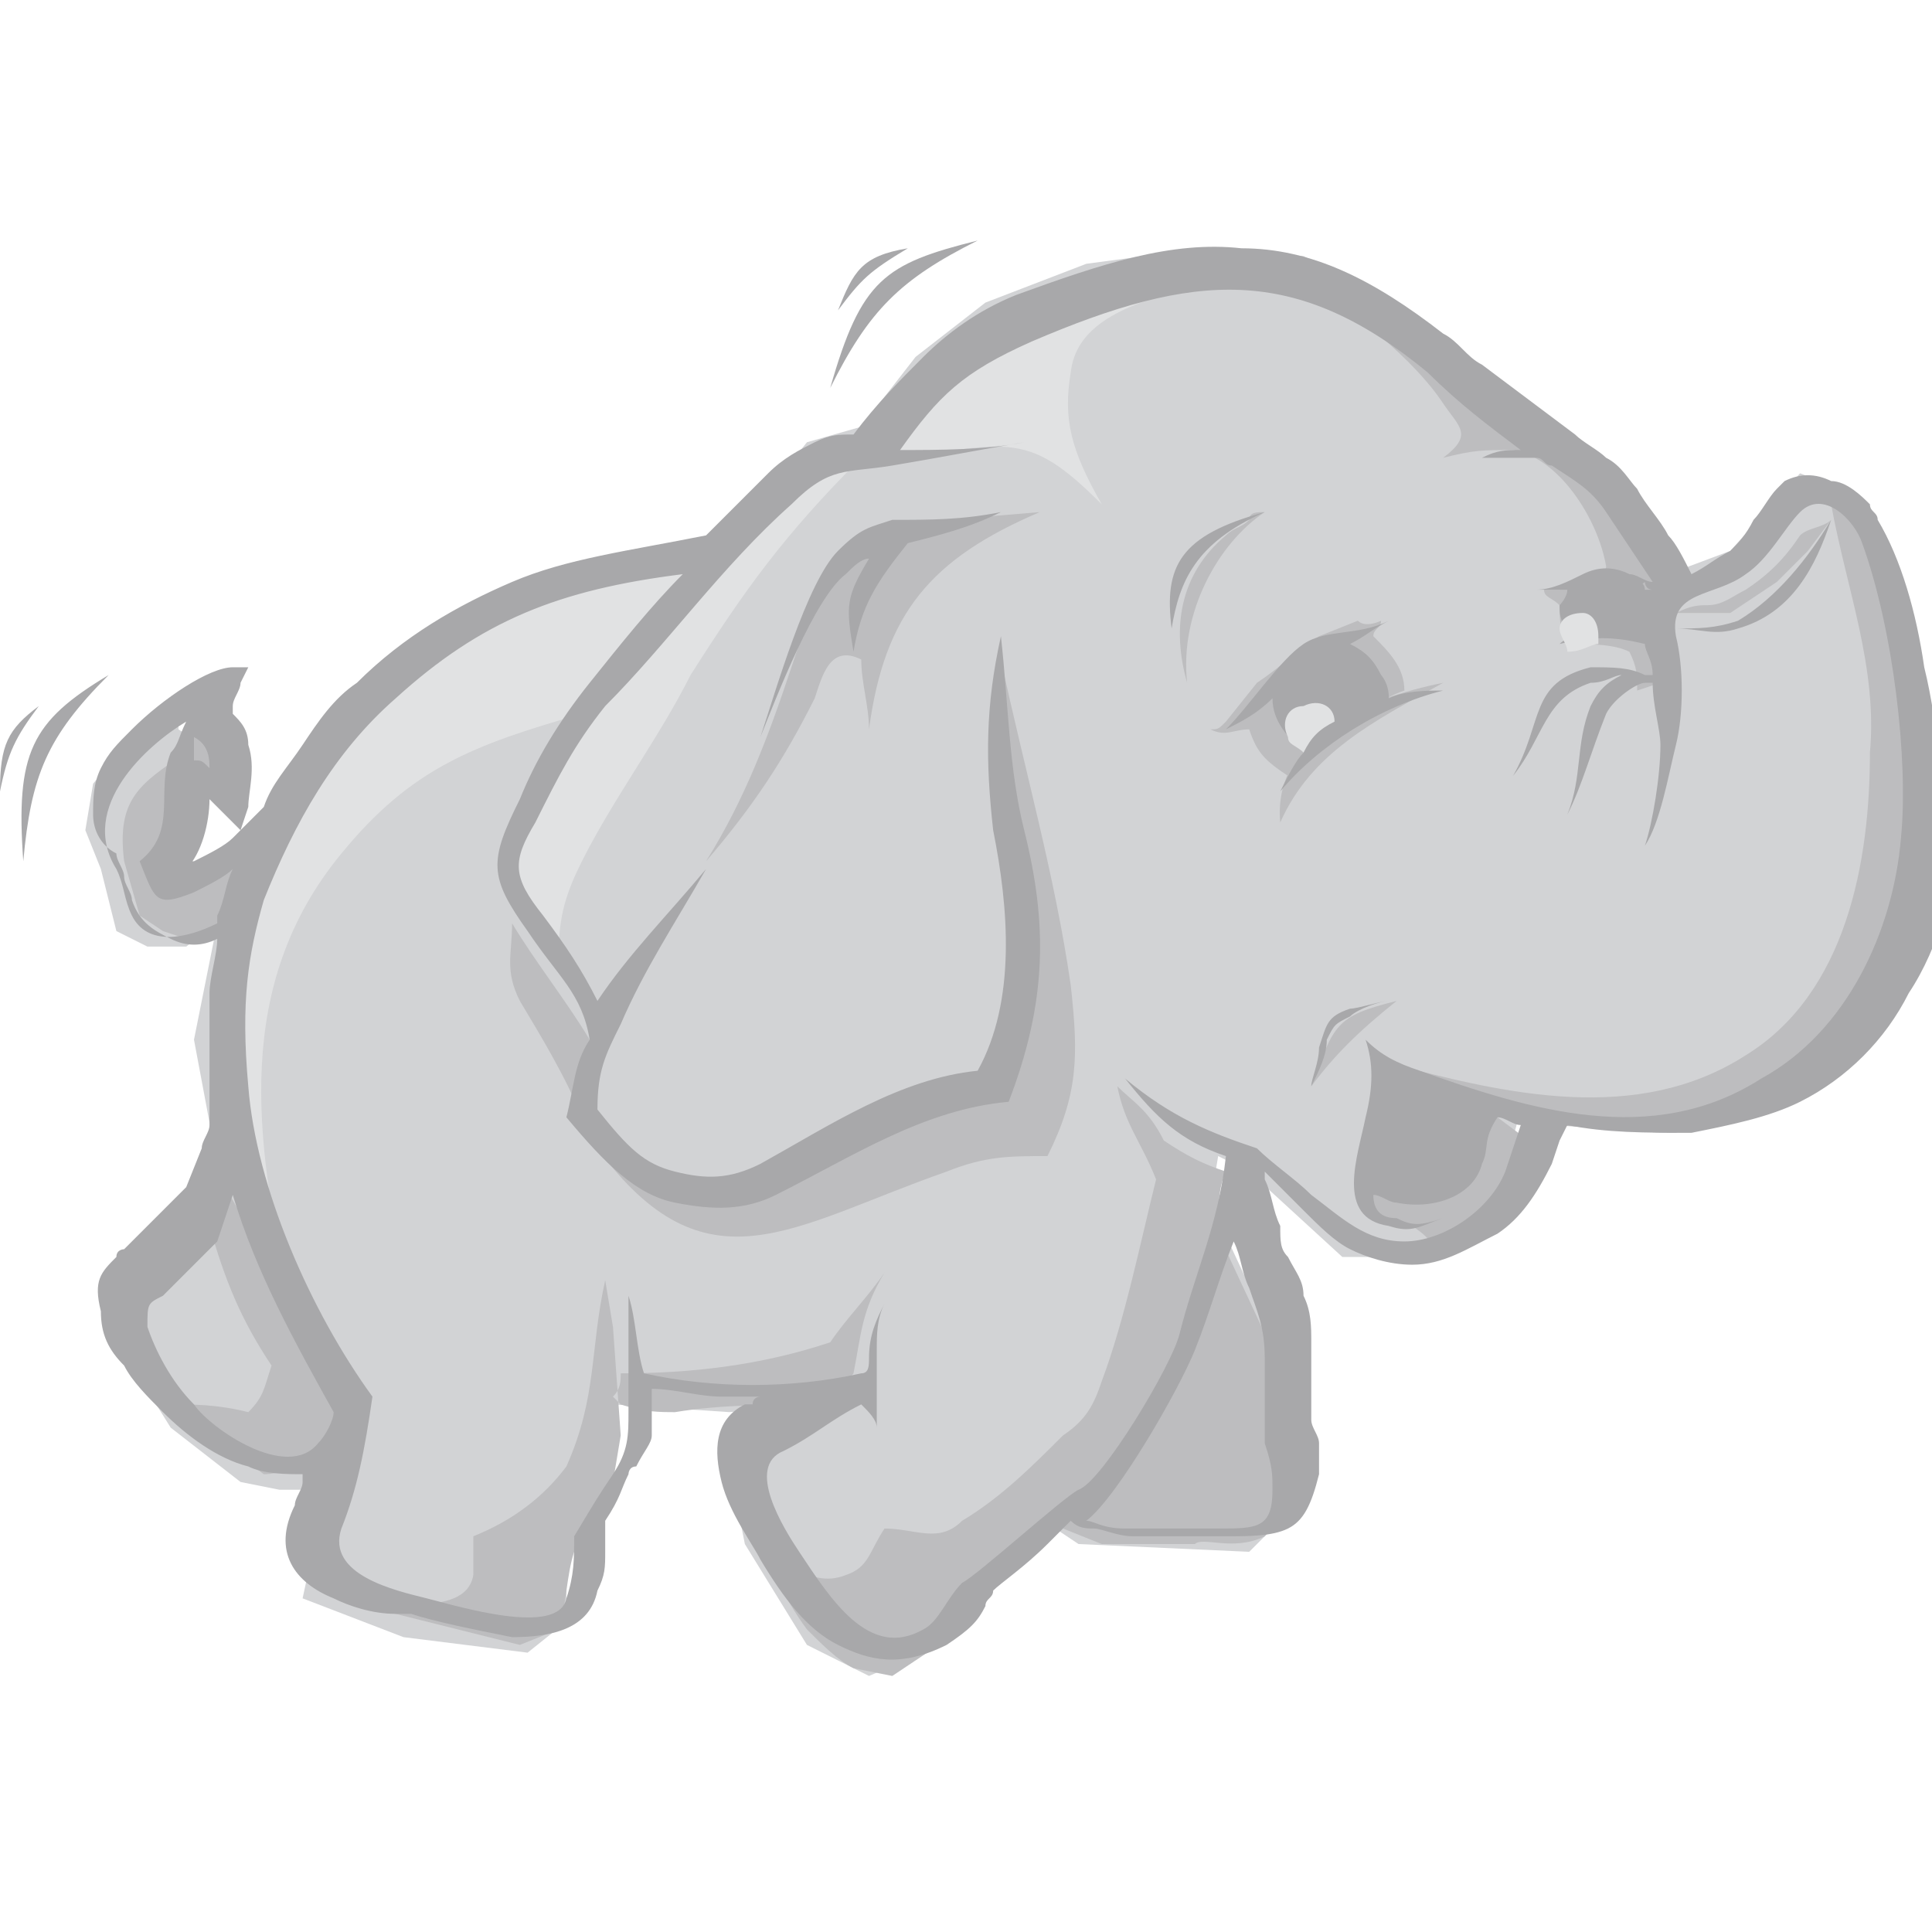 <?xml version="1.0" encoding="utf-8"?>
<!-- Generator: Adobe Illustrator 19.0.1, SVG Export Plug-In . SVG Version: 6.00 Build 0)  -->
<svg version="1.1" id="圖層_1" xmlns="http://www.w3.org/2000/svg" xmlns:xlink="http://www.w3.org/1999/xlink" x="0px" y="0px"
	 viewBox="2179.6 407.7 24.9 24.9" style="enable-background:new 2179.6 407.7 24.9 24.9;" xml:space="preserve">
<style type="text/css">
	.st0{fill:#D2D3D5;}
	.st1{fill:#E1E2E3;}
	.st2{fill:#BDBDBF;}
	.st3{fill:#A8A8AA;}
</style>
<g>
	<path class="st0" d="M2188.8,414.9l-1.7,0.3l-1.5,0.7l-1.3,0.8l-1.2,1.5l-0.7,0.7l-0.7,0.2l-0.2-0.4l0.3-0.4l0.1-0.6l0.2,0l0.2,0.2
		l-0.1-0.6l-0.3-0.2l0-0.2l-0.6,0.3l-0.5,0.6l-0.1,0.6l0.2,0.5l0.2,0.8l0.4,0.2l0.5,0l0.4-0.3l-0.3,1.5l0.3,1.6l-0.3,0.8l-1,1.1
		l0.2,0.7l0.5,0.8l0.9,0.7l0.5,0.1l0.6,0l-0.3,1.4l1.3,0.5l1.6,0.2l0.5-0.4l0-1l0.6-1l0-0.8l1.5,0.1l1.3-0.1l-1.3,0.8l0.2,1l0.8,1.3
		l0.8,0.4l0.7-0.3l0.3-0.5l1.4-1.1l0.3,0.2l2.2,0.1l0.4-0.4l0-0.6l-0.1-0.3l-0.1-1.7l-0.7-1.5l0.1-0.6l0.4,0.2l1.2,1.1l0.6,0
		l0.7-0.3l0.7-0.5l0.3-1.1l1.9,0.1l1.2-0.5l1-0.9l0.7-1.3l0.2-1.5l-0.1-1.8l-0.4-1.6l-0.4-0.5l-0.5-0.2l-0.9,1l-0.8,0.3l-0.7-1.2
		l-0.7-0.7l-0.4-0.2l-1.6-1.3l-1.3-0.7l-1.3-0.1l-1.5,0.2l-1.3,0.5l-0.9,0.7l-0.7,0.9l-0.7,0.2L2188.8,414.9"/>
	<path class="st1" d="M2184,418.7c-1.4,1.7-1.1,3.7-0.7,5.6c-0.2-0.5-0.4-1.1-0.6-1.6l-0.2-1.5c0-0.5,0-1,0.1-1.5l0.6-1.4l0.9-1.3
		l1.4-1.2l1.5-0.6l1.8-0.2l-1.7,1.9C2185.7,417.3,2184.9,417.6,2184,418.7"/>
	<path class="st1" d="M2190.7,413.6c-1,1-1.5,1.7-2.2,2.8c-0.4,0.8-1,1.6-1.4,2.4c-0.2,0.4-0.3,0.7-0.3,1.2l-0.7-0.8
		c0.1-0.3,0.2-0.7,0.3-1l1.1-2l2.4-2.4C2190.2,413.7,2190.4,413.7,2190.7,413.6 M2195.6,411.2c-0.8,0.3-2.1,0.4-2.2,1.3
		c-0.1,0.6,0,1,0.4,1.7c-1-1-1.2-0.8-3.1-0.5l0.8-1.1l1.4-0.9l1.8-0.4L2195.6,411.2"/>
	<path class="st2" d="M2197.8,423.5c0.3,0.2,0.3,0.3,0.2,0.4c0.2-0.1,0.4-0.2,0.6-0.2l0.4-0.5l0.3-0.8l-0.4-0.3l-1.7,0.2
		c0,0.1-0.1,0.2-0.1,0.3c0,0.2,0,0.3,0,0.5c0.1,0.1,0.1,0.2,0.2,0.3c0.1,0,0.2,0.1,0.2,0.1C2197.6,423.5,2197.7,423.5,2197.8,423.5
		 M2197.6,420.6c-0.8,0.2-0.8,0.3-1.1,1.1C2196.8,421.3,2197.1,421,2197.6,420.6 M2203.2,414.4c-0.1,0.1-0.3,0.1-0.4,0.2
		c-0.2,0.3-0.4,0.5-0.7,0.7c-0.2,0.1-0.3,0.2-0.5,0.2c-0.1,0-0.2,0-0.4,0.1c0.1,0,0.1,0,0.2,0h0.5l0.6-0.4l0.4-0.4L2203.2,414.4
		 M2189.8,416.3c-0.3,0.9-0.6,1.7-1.1,2.5c0.6-0.7,1-1.3,1.4-2.1c0.1-0.3,0.2-0.7,0.6-0.5c0,0.3,0.1,0.6,0.1,0.9
		c0.2-1.5,0.8-2.2,2.2-2.8l-1.2,0.1l-1.1,0.2l-0.6,0.8L2189.8,416.3 M2192.5,416.2c0.3,1.4,0.7,2.8,0.9,4.2c0.1,0.9,0.1,1.4-0.3,2.2
		c-0.5,0-0.8,0-1.3,0.2c-2,0.7-3.1,1.6-4.5-0.3l1.3,0.6c0.3-0.1,0.6-0.1,0.9-0.2c0.5-0.3,1.1-0.6,1.6-0.9l1.3-0.2l0.4-1.7l-0.3-2.3
		c0-0.4,0-0.7,0-1.1C2192.5,416.6,2192.5,416.4,2192.5,416.2 M2196,425.1c-0.2,1.2,0.4,1.8,0.2,2.1c-0.1,0.1-0.2,0.2-0.3,0.3
		c-0.4,0.2-0.8,0-0.9,0.1h-1.2l-0.5-0.2l0.7-0.8c0.2-0.5,0.5-1,0.7-1.5l0.4-1.5h0.2L2196,425.1"/>
	<path class="st2" d="M2194,421.7c0.1,0.5,0.3,0.7,0.5,1.2c-0.2,0.8-0.4,1.8-0.7,2.6c-0.1,0.3-0.2,0.5-0.5,0.7
		c-0.4,0.4-0.8,0.8-1.3,1.1c-0.3,0.3-0.6,0.1-1,0.1c-0.2,0.3-0.2,0.5-0.5,0.6c-0.5,0.2-0.9-0.3-1.3-0.6c0.3,0.4,0.5,0.9,0.8,1.3
		c0.2,0.2,0.4,0.4,0.6,0.5l0.5,0.1l0.6-0.4c0.1-0.2,0.2-0.4,0.3-0.6c0.2-0.2,0.5-0.4,0.7-0.5c0.3-0.2,0.6-0.5,0.9-0.7l0.6-0.8
		l0.5-0.9c0.2-0.6,0.4-1.3,0.6-1.9c0-0.2,0-0.5,0.1-0.7c-0.3-0.1-0.5-0.2-0.8-0.4C2194.4,422,2194.2,421.9,2194,421.7 M2187.6,425.4
		c0.9,0,1.8-0.1,2.7-0.4c0.2-0.3,0.5-0.6,0.7-0.9c-0.3,0.5-0.3,0.8-0.4,1.3l-0.3,0.4c-0.7,0-1.4,0-2,0.1c-0.2,0-0.4,0-0.7-0.1
		c0,0,0,0-0.1-0.1C2187.6,425.6,2187.6,425.5,2187.6,425.4 M2187.5,424.8l-0.1-0.6c-0.2,0.9-0.1,1.5-0.5,2.4
		c-0.3,0.4-0.7,0.7-1.2,0.9c0,0.2,0,0.4,0,0.5c-0.1,0.6-1.3,0.3-1.8,0.3l2.4,0.6l0.5-0.2c0.1-0.3,0.1-0.7,0.2-1l0.5-0.9l0.1-0.6
		L2187.5,424.8 M2186.2,419.6c0,0.4-0.1,0.6,0.1,1c0.3,0.5,0.6,1,0.8,1.5l0.1-1C2186.9,420.6,2186.5,420.1,2186.2,419.6 M2182.5,423
		c-0.1,0.2-0.2,0.3-0.2,0.5c0.2,0.7,0.4,1.2,0.8,1.8c-0.1,0.3-0.1,0.4-0.3,0.6c-0.4-0.1-0.7-0.1-1-0.1c0.4,0.3,0.8,0.6,1.2,0.9
		c0.2,0,0.4-0.1,0.6-0.1l0.6-0.6l-0.8-1.3C2183.1,424.1,2182.8,423.5,2182.5,423 M2203.2,414.2c0.2,1.1,0.6,2.1,0.5,3.2
		c0,1.4-0.3,3.1-1.6,3.9c-1.4,0.9-3.1,0.5-4.6,0.1l1.9,0.8c0.6,0,1.2,0.1,1.8,0.1c0.4-0.1,0.8-0.2,1.2-0.4c0.3-0.3,0.6-0.5,0.9-0.8
		l0.7-1.5l0.3-1.7c-0.1-0.6-0.1-1.1-0.2-1.7l-0.4-1.7C2203.5,414.4,2203.4,414.3,2203.2,414.2 M2182,417.4c-0.6,0.4-0.9,0.6-0.8,1.4
		l0.2,0.7l0.3,0.2l0.3,0.1l0.6-0.1c0.1-0.3,0.2-0.6,0.3-1l-0.9,0.4h-0.2c-0.1-0.1-0.2-0.2-0.2-0.3l0.3-0.4l0.1-0.8
		c0.1,0,0.1,0,0.2,0.1c0.1,0.1,0.2,0.1,0.2,0.2l0-0.4l-0.2-0.3c-0.1,0-0.1-0.1-0.2-0.1L2182,417.4 M2196.5,411.3
		c0.6,0.5,1.3,1,1.7,1.6c0.2,0.3,0.4,0.4,0,0.7c0.4-0.1,0.5-0.1,0.9-0.1c0.6,0.1,1.1,0.9,1.2,1.5c0,0.1-0.2,0.2-0.6,0.3
		c0,0-0.3,0-0.2,0c0,0.1,0.1,0.1,0.2,0.2c0,0.1,0,0.4,0.1,0.5c0.3,0,0.6,0,0.8,0.1c0.1,0.2,0.1,0.3,0.1,0.5l0.3-0.1
		c0-0.2-0.1-0.5-0.1-0.7c0.1-0.2,0.2-0.3,0.3-0.5l-0.4-0.9c-0.3-0.2-0.5-0.5-0.8-0.7l-0.1,0c-0.3-0.2-0.6-0.4-0.9-0.5l-1.4-1.2
		L2196.5,411.3 M2197.4,415.7c0,0.1-0.1,0.1-0.1,0.2c0.2,0.2,0.4,0.4,0.4,0.7c-0.3,0.1-0.5,0.3-0.8,0.4l-0.7,0.7
		c-0.3-0.2-0.4-0.3-0.5-0.6c-0.2,0-0.3,0.1-0.5,0c0.1,0,0.1,0,0.2-0.1l0.4-0.5c0.3-0.2,0.5-0.4,0.8-0.6l0.5-0.2
		C2197.2,415.8,2197.4,415.7,2197.4,415.7"/>
	<path class="st2" d="M2198.2,416.5c-0.9,0.5-1.7,0.9-2.1,1.8C2196,417.2,2197.2,416.7,2198.2,416.5 M2195.9,414.3
		c-0.6,0.4-1.1,1.3-1,2.2c-0.2-0.7-0.1-1.4,0.5-1.9c0.1-0.1,0.2-0.1,0.3-0.2C2195.7,414.3,2195.8,414.3,2195.9,414.3"/>
	<path class="st3" d="M2204.4,416.3c-0.1-0.7-0.3-1.4-0.6-1.9c0-0.1-0.1-0.1-0.1-0.2c-0.1-0.1-0.3-0.3-0.5-0.3
		c-0.2-0.1-0.4-0.1-0.6,0c0,0-0.1,0.1-0.1,0.1c-0.1,0.1-0.2,0.3-0.3,0.4c-0.1,0.2-0.2,0.3-0.3,0.4c-0.2,0.1-0.3,0.2-0.5,0.3
		c-0.1-0.2-0.2-0.4-0.3-0.5c-0.1-0.2-0.3-0.4-0.4-0.6c-0.1-0.1-0.2-0.3-0.4-0.4c-0.1-0.1-0.3-0.2-0.4-0.3c-0.4-0.3-0.8-0.6-1.2-0.9
		c-0.2-0.1-0.3-0.3-0.5-0.4c-0.9-0.7-1.7-1.1-2.6-1.1c-0.9-0.1-1.8,0.2-2.9,0.6c-0.5,0.2-0.9,0.5-1.2,0.8c-0.3,0.3-0.6,0.6-0.9,1
		c-0.2,0-0.3,0-0.5,0.1c-0.2,0.1-0.4,0.2-0.6,0.4c-0.1,0.1-0.3,0.3-0.4,0.4c-0.1,0.1-0.3,0.3-0.4,0.4c-1,0.2-1.8,0.3-2.5,0.6
		c-0.7,0.3-1.4,0.7-2,1.3c-0.3,0.2-0.5,0.5-0.7,0.8c-0.2,0.3-0.4,0.5-0.5,0.8c-0.1,0.1-0.3,0.3-0.4,0.4c-0.1,0.1-0.3,0.2-0.5,0.3
		l0,0c-0.1,0-0.1,0.1-0.1,0.1c0,0,0,0,0,0c0.2-0.2,0.3-0.6,0.3-0.9c0,0,0.1,0.1,0.1,0.1c0,0,0.1,0.1,0.1,0.1l0.2,0.2l0.1-0.3
		c0-0.2,0.1-0.5,0-0.8c0-0.2-0.1-0.3-0.2-0.4c0,0,0-0.1,0-0.1c0-0.1,0.1-0.2,0.1-0.3l0.1-0.2l-0.2,0c-0.3,0-0.9,0.4-1.3,0.8
		c-0.2,0.2-0.3,0.3-0.4,0.5c-0.1,0.2-0.1,0.4-0.1,0.6c0,0.2,0.1,0.4,0.3,0.5c0,0.1,0.1,0.2,0.1,0.3c0,0.1,0.1,0.2,0.1,0.3
		c0.1,0.3,0.3,0.4,0.5,0.5c0.2,0.1,0.4,0.1,0.6,0c0,0.2-0.1,0.5-0.1,0.7c0,0.3,0,0.7,0,1.1c0,0.1,0,0.2,0,0.3c0,0.1,0,0.2,0,0.3
		c0,0.1-0.1,0.2-0.1,0.3l-0.2,0.5l-0.4,0.4c-0.1,0.1-0.2,0.2-0.4,0.4c0,0-0.1,0-0.1,0.1c-0.2,0.2-0.3,0.3-0.2,0.7
		c0,0.3,0.1,0.5,0.3,0.7c0.1,0.2,0.3,0.4,0.5,0.6c0.3,0.3,0.7,0.6,1.1,0.7c0.2,0.1,0.5,0.1,0.7,0.1c0,0,0,0.1,0,0.1
		c0,0.1-0.1,0.2-0.1,0.3c-0.3,0.6,0,1,0.5,1.2c0.2,0.1,0.5,0.2,0.8,0.2c0.1,0,0.1,0,0.2,0c0.3,0.1,0.8,0.2,1.3,0.3
		c0.5,0,1-0.1,1.1-0.6c0.1-0.2,0.1-0.3,0.1-0.5c0-0.1,0-0.3,0-0.4c0.2-0.3,0.2-0.4,0.3-0.6c0,0,0-0.1,0.1-0.1
		c0.1-0.2,0.2-0.3,0.2-0.4c0-0.1,0-0.3,0-0.5c0,0,0,0,0-0.1c0.3,0,0.6,0.1,0.9,0.1c0.2,0,0.3,0,0.5,0c0,0-0.1,0-0.1,0.1l-0.1,0
		c-0.4,0.2-0.4,0.6-0.3,1c0.1,0.4,0.4,0.8,0.5,1c0.3,0.5,0.6,0.9,1,1.1c0.4,0.2,0.8,0.3,1.4,0c0.3-0.2,0.4-0.3,0.5-0.5
		c0-0.1,0.1-0.1,0.1-0.2c0.1-0.1,0.4-0.3,0.7-0.6c0.1-0.1,0.2-0.2,0.3-0.3c0.1,0.1,0.2,0.1,0.3,0.1c0.1,0,0.3,0.1,0.5,0.1
		c0.2,0,0.7,0,1,0c0.1,0,0.2,0,0.2,0c0.3,0,0.6,0,0.8-0.1c0.2-0.1,0.3-0.3,0.4-0.7c0-0.2,0-0.3,0-0.4c0-0.1-0.1-0.2-0.1-0.3
		c0-0.2,0-0.3,0-0.5c0-0.2,0-0.4,0-0.5c0-0.2,0-0.4-0.1-0.6c0-0.2-0.1-0.3-0.2-0.5c-0.1-0.1-0.1-0.2-0.1-0.4l-0.1,0l0,0l0.1,0l0,0
		c-0.1-0.2-0.1-0.4-0.2-0.6c0,0,0-0.1,0-0.1l0.2,0.2l0.3,0.3c0.2,0.2,0.4,0.4,0.6,0.5c0.2,0.1,0.5,0.2,0.8,0.2
		c0.4,0,0.7-0.2,1.1-0.4c0.3-0.2,0.5-0.5,0.7-0.9l0.1-0.3l0.1-0.2c0.5,0.1,1,0.1,1.6,0.1c0.5-0.1,1-0.2,1.4-0.4
		c0.6-0.3,1.1-0.8,1.4-1.4l0,0c0.4-0.6,0.6-1.4,0.7-2.2C2204.6,418,2204.6,417.1,2204.4,416.3L2204.4,416.3z M2197.9,421.5
		c-0.3-0.1-0.5-0.2-0.7-0.4c0.1,0.3,0.1,0.6,0,1c-0.1,0.5-0.4,1.3,0.3,1.4c0.3,0.1,0.4,0,0.7-0.1c-0.3,0.1-0.4,0.1-0.6,0
		c-0.2,0-0.3-0.1-0.3-0.3c0.1,0,0.2,0.1,0.3,0.1c0.5,0.1,1-0.1,1.1-0.5c0.1-0.2,0-0.3,0.2-0.6c0.1,0,0.2,0.1,0.3,0.1l-0.2,0.6
		c-0.2,0.5-0.8,0.9-1.3,0.9c-0.5,0-0.8-0.3-1.2-0.6c-0.2-0.2-0.5-0.4-0.7-0.6c-0.6-0.2-1.1-0.4-1.7-0.9c0.4,0.5,0.7,0.8,1.3,1
		c-0.1,0.9-0.4,1.5-0.6,2.3c-0.1,0.4-1,1.9-1.3,2c-0.2,0.1-1.3,1.1-1.5,1.2c-0.2,0.2-0.3,0.5-0.5,0.6c-0.7,0.4-1.2-0.4-1.6-1
		c-0.2-0.3-0.7-1.1-0.2-1.3c0.4-0.2,0.6-0.4,1-0.6c0.1,0.1,0.2,0.2,0.2,0.3l0-0.4c0-0.2,0-0.4,0-0.6c0-0.2,0-0.4,0.1-0.6
		c-0.1,0.2-0.2,0.4-0.2,0.7c0,0.1,0,0.2-0.1,0.2c-0.9,0.2-1.9,0.2-2.8,0c-0.1-0.3-0.1-0.7-0.2-1c0,0.3,0,1.1,0,1.5
		c0,0.3,0,0.5-0.2,0.8c-0.2,0.3-0.2,0.3-0.5,0.8c0,0.3,0,0.5-0.1,0.8c-0.1,0.5-1.4,0.1-1.8,0c-0.4-0.1-1.3-0.3-1.1-0.9
		c0.2-0.5,0.3-1,0.4-1.7c-0.8-1.1-1.5-2.7-1.6-4c-0.1-1.1,0-1.7,0.2-2.4c0.4-1,0.9-1.9,1.7-2.6c1.1-1,2.1-1.4,3.7-1.6
		c-0.4,0.4-0.8,0.9-1.2,1.4c-0.4,0.5-0.7,1-0.9,1.5c-0.4,0.8-0.4,1,0.1,1.7c0.4,0.6,0.7,0.8,0.8,1.4c-0.2,0.3-0.2,0.6-0.3,1
		c0.5,0.6,0.9,1,1.4,1.1c0.5,0.1,0.9,0.1,1.3-0.1c1-0.5,1.9-1.1,3-1.2c0.5-1.3,0.5-2.3,0.2-3.5c-0.2-0.8-0.2-1.6-0.3-2.5
		c-0.2,0.9-0.2,1.6-0.1,2.5c0.2,1,0.3,2.2-0.2,3.1c-1,0.1-1.9,0.7-2.8,1.2c-0.4,0.2-0.7,0.2-1.1,0.1c-0.4-0.1-0.6-0.3-1-0.8
		c0-0.5,0.1-0.7,0.3-1.1c0.3-0.7,0.7-1.3,1.1-2c-0.5,0.6-1,1.1-1.4,1.7c-0.2-0.4-0.4-0.7-0.7-1.1c-0.4-0.5-0.4-0.7-0.1-1.2
		c0.3-0.6,0.5-1,0.9-1.5c0.8-0.8,1.5-1.8,2.4-2.6c0.5-0.5,0.7-0.4,1.3-0.5c0.6-0.1,1.1-0.2,1.7-0.3c-0.5,0.1-1.1,0.1-1.6,0.1h0
		c0.5-0.7,0.8-1,1.7-1.4c2.1-0.9,3.4-1,5.1,0.4c0.4,0.4,0.8,0.7,1.2,1c-0.2,0-0.3,0-0.5,0.1c0.2,0,0.5,0,0.7,0
		c0.1,0,0.1,0.1,0.2,0.1c0.3,0.2,0.5,0.3,0.7,0.6c0.2,0.3,0.4,0.6,0.6,0.9c-0.1,0-0.2-0.1-0.3-0.1c-0.2-0.1-0.4-0.1-0.6,0l0,0
		c-0.2,0.1-0.4,0.2-0.6,0.2c0.1,0,0.3,0,0.4,0c0,0,0,0,0,0c0,0.1-0.1,0.2-0.1,0.2c0,0.1,0,0.2,0.1,0.3v0c0,0,0,0.1,0.1,0.1
		c-0.1,0-0.2,0.1-0.2,0.1c0.4-0.1,0.7-0.1,1.1,0c0,0.1,0.1,0.2,0.1,0.4l-0.1,0c0,0,0,0,0,0c-0.2-0.1-0.4-0.1-0.7-0.1
		c-0.8,0.2-0.6,0.7-1,1.4c0.4-0.5,0.4-1,1-1.2c0.2,0,0.3-0.1,0.4-0.1c-0.2,0.1-0.3,0.2-0.4,0.4c-0.2,0.5-0.1,0.9-0.3,1.4
		c0.2-0.4,0.3-0.8,0.5-1.3c0.1-0.2,0.4-0.4,0.5-0.4l0.1,0c0,0.3,0.1,0.6,0.1,0.8c0,0.4-0.1,1-0.2,1.3c0.2-0.3,0.3-0.9,0.4-1.3
		c0.1-0.4,0.1-1,0-1.4c-0.1-0.6,0.5-0.5,0.9-0.8c0.3-0.2,0.5-0.6,0.7-0.8c0.3-0.3,0.7,0.1,0.8,0.4c0.4,1.1,0.6,2.8,0.5,3.8
		c-0.1,1.2-0.7,2.5-1.8,3.1C2200.9,422.5,2199.3,422,2197.9,421.5L2197.9,421.5z M2196,426.9c0,0.5-0.2,0.5-0.7,0.5
		c-0.2,0-1,0-1.2,0c-0.3,0-0.4-0.1-0.5-0.1c0.4-0.3,1.2-1.7,1.4-2.2c0.2-0.5,0.3-0.9,0.5-1.4c0.1,0.2,0.1,0.4,0.2,0.6
		c0.1,0.3,0.2,0.5,0.2,0.9l0,1.1C2196,426.6,2196,426.7,2196,426.9L2196,426.9z M2182.6,423.1c0.3,1,0.8,1.9,1.3,2.8v0
		c0,0.1-0.1,0.3-0.2,0.4c-0.4,0.5-1.4-0.2-1.6-0.5c-0.3-0.3-0.5-0.7-0.6-1c0-0.3,0-0.3,0.2-0.4l0.7-0.7L2182.6,423.1L2182.6,423.1z
		 M2182,417c-0.1,0.2-0.1,0.3-0.2,0.4c-0.2,0.5,0.1,1-0.4,1.4c0.2,0.5,0.2,0.6,0.7,0.4c0.2-0.1,0.4-0.2,0.5-0.3
		c-0.1,0.2-0.1,0.4-0.2,0.6c0,0,0,0.1,0,0.1c-0.4,0.2-0.9,0.3-1.1-0.1c-0.1-0.2-0.1-0.4-0.2-0.6C2180.6,418.1,2181.5,417.3,2182,417
		L2182,417z M2182.3,417.6c-0.1-0.1-0.1-0.1-0.2-0.1c0-0.1,0-0.1,0-0.2c0,0,0-0.1,0-0.1C2182.3,417.3,2182.3,417.5,2182.3,417.6
		L2182.3,417.6z M2200.8,415.2c0,0,0,0.1,0.1,0.1c0,0,0,0-0.1,0c0-0.1-0.1-0.1-0.1-0.2C2200.7,415.3,2200.8,415.2,2200.8,415.2
		L2200.8,415.2z M2183,418.2L2183,418.2L2183,418.2L2183,418.2z M2187.7,425.9L2187.7,425.9L2187.7,425.9z M2193.3,427.6
		L2193.3,427.6L2193.3,427.6z M2195.6,423.3L2195.6,423.3L2195.6,423.3L2195.6,423.3z M2182.1,418.9L2182.1,418.9L2182.1,418.9
		L2182.1,418.9L2182.1,418.9z M2203.8,420.7L2203.8,420.7L2203.8,420.7z M2179.9,418.8c0.1-1.1,0.3-1.6,1.1-2.4
		C2180,417,2179.8,417.4,2179.9,418.8"/>
	<path class="st3" d="M2179.6,417.9c0.1-0.5,0.2-0.7,0.5-1.1C2179.7,417.1,2179.6,417.3,2179.6,417.9 M2191.3,410.9
		c-0.6,0.1-0.7,0.3-0.9,0.8C2190.7,411.3,2190.8,411.2,2191.3,410.9"/>
	<path class="st3" d="M2192.2,410.8c-1.2,0.3-1.5,0.5-1.9,1.9C2190.8,411.7,2191.2,411.3,2192.2,410.8 M2194.7,415.8
		c0.1-0.6,0.3-1.1,1.2-1.5C2194.8,414.6,2194.6,415,2194.7,415.8 M2202,415.8c0.7-0.2,1-0.8,1.2-1.4c-0.3,0.5-0.7,1-1.2,1.3
		c-0.3,0.1-0.5,0.1-0.8,0.1C2201.5,415.8,2201.7,415.9,2202,415.8 M2197.4,416.4c-0.1-0.2-0.2-0.3-0.4-0.4c0.2-0.1,0.3-0.2,0.5-0.3
		c-0.4,0.2-0.8,0.1-1.1,0.3c-0.3,0.2-0.7,0.8-1,1.1c0.2-0.1,0.4-0.2,0.6-0.4c0,0.3,0.2,0.5,0.4,0.7c-0.1,0.1-0.2,0.3-0.3,0.5
		c0.5-0.6,1.3-1.1,2.1-1.3c-0.2,0-0.5,0-0.7,0.1C2197.5,416.5,2197.4,416.4,2197.4,416.4 M2196.6,421.2c0,0.2-0.1,0.4-0.1,0.5
		c0.1-0.2,0.2-0.4,0.2-0.6c0.1-0.2,0.1-0.2,0.3-0.3c0.1-0.1,0.4-0.2,0.5-0.2c-0.1,0-0.4,0.1-0.5,0.1
		C2196.7,420.8,2196.7,420.9,2196.6,421.2 M2190.4,414.8c-0.4,0.4-0.8,1.8-1,2.4c0.2-0.5,0.7-1.8,1.1-2.1c0.1-0.1,0.2-0.2,0.3-0.2
		c-0.3,0.5-0.3,0.6-0.2,1.2c0.1-0.6,0.3-0.9,0.7-1.4c0.4-0.1,0.8-0.2,1.2-0.4c-0.5,0.1-0.9,0.1-1.4,0.1
		C2190.8,414.5,2190.7,414.5,2190.4,414.8"/>
	<path class="st1" d="M2196.2,417.2c-0.1-0.2,0-0.4,0.2-0.4c0.2-0.1,0.4,0,0.4,0.2c0,0,0,0,0,0c-0.2,0.1-0.3,0.2-0.4,0.4
		C2196.3,417.3,2196.2,417.3,2196.2,417.2 M2199.7,415.8c0-0.1,0.1-0.2,0.3-0.2c0.1,0,0.2,0.1,0.2,0.3c0,0,0,0.1,0,0.1
		c-0.1,0-0.2,0.1-0.4,0.1C2199.8,416,2199.7,415.9,2199.7,415.8"/>
</g>
</svg>
